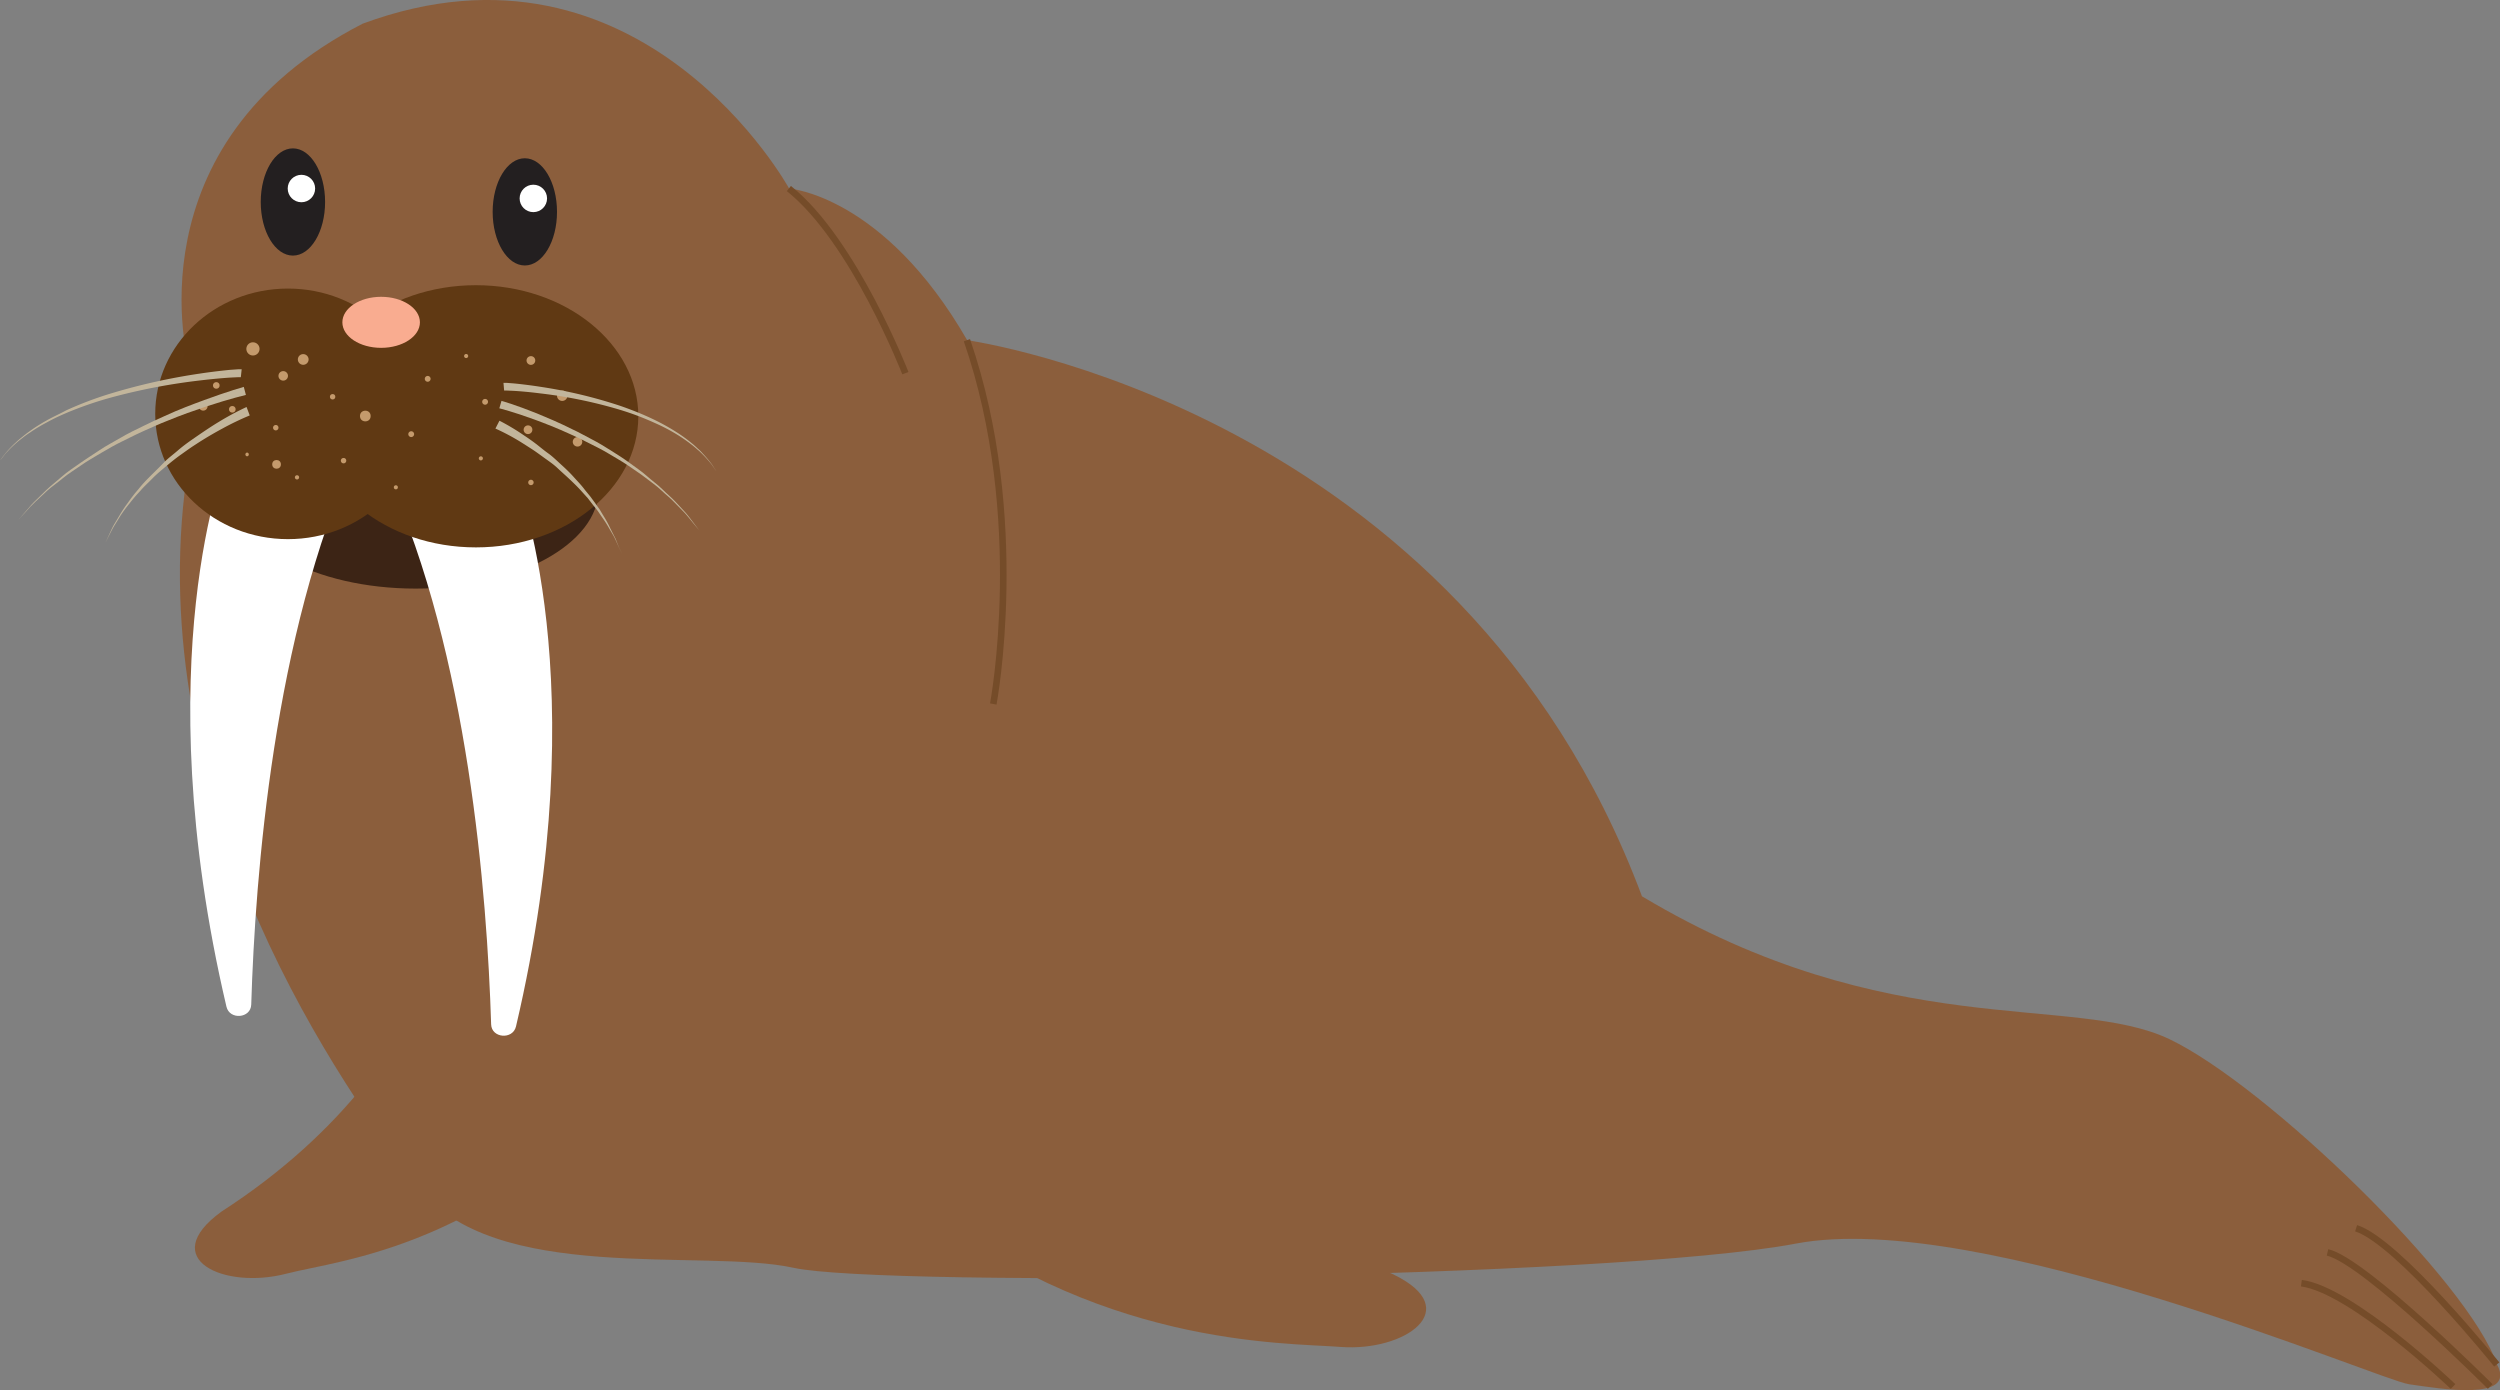 <svg xmlns="http://www.w3.org/2000/svg" viewBox="0 0 379.12 210.81"><rect x="0" y="0" width="379.12" height="210.81" fill="#808080" stroke="none"/><defs><style>.cls-1{fill:#8b5e3c;}.cls-2{fill:none;stroke:#754c29;stroke-miterlimit:10;}.cls-3{fill:#3c2415;}.cls-4{fill:#fff;}.cls-5{fill:#603913;}.cls-6{fill:#231f20;}.cls-7{fill:#f9ac90;}.cls-8{fill:#c49a6c;}.cls-9{fill:#c2b59b;}</style></defs><title>Sea Amigos Animals</title><g id="Walrus"><path class="cls-1" d="M71,125.93s.23,33.48-37.42,57.81c-9.89,7.18.41,11.86,9.81,9.42,8.42-2.18,31.14-3.87,54.39-31"/><path class="cls-1" d="M28.63,55.26S19.3,21.92,55,3.59c42.34-15.67,64.67,25,64.67,25s14.33,1,27,23c0,0,74.67,10.33,102.33,84.33,37.34,22.34,65.34,14.67,80,21.67s45.34,36.67,49.67,49.33c3,5.67-8.67,3.67-13.33,3s-65-26.66-93-21.33-138.34,6.67-152,3.67-45.67,2.66-57-12.34S22.3,123.26,28,74.59Z"/><path class="cls-2" d="M137.3,56.59s-7.84-20.17-17.67-28"/><path class="cls-2" d="M150.63,106.76s5.33-28.17-4-55.17"/><ellipse class="cls-3" cx="63.05" cy="74.13" rx="27.75" ry="15.13"/><path class="cls-4" d="M34.34,69.55s-12.35,30.5,0,83.11c.48,2.05,3.7,1.78,3.76-.32.6-19.72,3.43-56.15,15.67-83.08Z"/><path class="cls-4" d="M78.25,72.55s12.35,30.5,0,83.11c-.49,2.05-3.71,1.78-3.77-.32C73.87,135.62,71,99.19,58.8,72.26Z"/><ellipse class="cls-5" cx="43.67" cy="62.76" rx="20.13" ry="19"/><ellipse class="cls-5" cx="72.17" cy="63.13" rx="24.63" ry="19.88"/><ellipse class="cls-6" cx="44.42" cy="30.63" rx="4.88" ry="8.13"/><circle class="cls-4" cx="45.71" cy="28.59" r="2.08"/><ellipse class="cls-6" cx="79.59" cy="32.13" rx="4.88" ry="8.13"/><circle class="cls-4" cx="80.88" cy="30.09" r="2.08"/><ellipse class="cls-7" cx="57.8" cy="48.88" rx="5.88" ry="3.87"/><path class="cls-1" d="M158.63,128.92s11.33,47,52.67,64.34c11,5.33,1.69,11.74-8,11-8.67-.67-37.34,0-65-22.67"/><path class="cls-2" d="M378.63,206.92s-15-18.66-21.33-20.66"/><path class="cls-2" d="M377.63,210.26s-19-19-24.67-20.34"/><path class="cls-2" d="M372,210.26s-15.33-14.67-23-15.67"/><path class="cls-8" d="M39.36,52.91a1,1,0,1,1-1-1A1,1,0,0,1,39.36,52.91Z"/><path class="cls-8" d="M43.67,57a.72.72,0,1,1-.72-.72A.72.72,0,0,1,43.67,57Z"/><circle class="cls-8" cx="35.23" cy="62.07" r="0.5"/><path class="cls-8" d="M81.17,54.66a.66.66,0,1,1-.66-.65A.65.65,0,0,1,81.17,54.66Z"/><circle class="cls-8" cx="41.94" cy="70.42" r="0.66"/><path class="cls-8" d="M86.05,60a.79.79,0,1,1-.79-.78A.78.78,0,0,1,86.05,60Z"/><path class="cls-8" d="M74,61a.44.44,0,0,1-.87,0A.44.44,0,1,1,74,61Z"/><path class="cls-8" d="M62.8,65.84a.44.44,0,1,1-.44-.44A.44.44,0,0,1,62.8,65.84Z"/><path class="cls-8" d="M65.3,57.45a.44.44,0,1,1-.44-.44A.44.44,0,0,1,65.3,57.45Z"/><path class="cls-8" d="M80.73,65.16a.66.66,0,1,1-.65-.65A.65.65,0,0,1,80.73,65.16Z"/><path class="cls-8" d="M88.3,67a.72.72,0,1,1-.72-.72A.72.72,0,0,1,88.3,67Z"/><path class="cls-8" d="M71,54a.31.31,0,1,1-.31-.32A.31.31,0,0,1,71,54Z"/><circle class="cls-8" cx="60.03" cy="73.9" r="0.31"/><path class="cls-8" d="M73.23,69.51a.31.31,0,1,1-.31-.31A.31.31,0,0,1,73.23,69.51Z"/><path class="cls-8" d="M42.23,64.85a.41.41,0,1,1-.4-.4A.4.4,0,0,1,42.23,64.85Z"/><circle class="cls-8" cx="50.44" cy="60.17" r="0.41"/><path class="cls-8" d="M46.8,54.51a.82.82,0,0,1-.82.81.81.81,0,0,1,0-1.62A.82.82,0,0,1,46.8,54.51Z"/><circle class="cls-8" cx="55.4" cy="63.09" r="0.81"/><path class="cls-8" d="M37.73,68.91a.28.28,0,0,1-.28.29.29.29,0,0,1,0-.57A.28.28,0,0,1,37.73,68.91Z"/><path class="cls-8" d="M31.48,61.6a.66.66,0,1,1-.65-.65A.65.65,0,0,1,31.48,61.6Z"/><circle class="cls-8" cx="32.8" cy="58.45" r="0.5"/><path class="cls-8" d="M45.36,72.38a.32.32,0,1,1-.31-.31A.31.31,0,0,1,45.36,72.38Z"/><path class="cls-8" d="M80.92,73.1a.41.41,0,1,1-.81,0,.41.41,0,0,1,.81,0Z"/><path class="cls-8" d="M52.51,69.85a.41.41,0,1,1-.4-.4A.4.4,0,0,1,52.51,69.85Z"/><path class="cls-9" d="M36.52,57.2h-.36l-1.24.06c-1.08.07-2.62.2-4.47.42A92.3,92.3,0,0,0,17,60.24a55.33,55.33,0,0,0-6.9,2.37c-1.07.46-2.09.93-3,1.45-.47.24-.92.5-1.35.76s-.84.52-1.22.79a10.51,10.51,0,0,0-1.09.78c-.33.26-.66.5-.94.76A15.7,15.7,0,0,0,1.1,68.51c-.39.38-.62.75-.82,1L0,69.82l.27-.35a12.12,12.12,0,0,1,.79-1,16.1,16.1,0,0,1,1.38-1.41c.27-.27.59-.52.92-.79s.68-.55,1.06-.82.78-.56,1.21-.83S6.5,64.07,7,63.8c.93-.54,2-1,3-1.55a53.86,53.86,0,0,1,6.88-2.6,93.66,93.66,0,0,1,13.45-3c1.86-.28,3.42-.45,4.51-.56L36.11,56h.54Z"/><path class="cls-9" d="M37.29,59.89s-2.41.57-6,1.75c-1.77.6-3.84,1.31-6,2.21-1.1.42-2.19.94-3.32,1.43s-2.23,1.07-3.35,1.61-2.21,1.16-3.27,1.79-2.11,1.22-3.07,1.9-1.93,1.25-2.75,1.94-1.67,1.26-2.37,1.89L5.32,76.13c-.56.52-1,1-1.36,1.43L2.79,78.83l1.13-1.31c.37-.4.77-.94,1.32-1.47l1.84-1.79c.68-.65,1.5-1.27,2.32-2s1.77-1.33,2.71-2,2-1.32,3-2,2.15-1.26,3.23-1.9,2.22-1.19,3.34-1.73,2.21-1.08,3.29-1.54c2.15-1,4.21-1.76,6-2.42,3.54-1.31,6-2,6-2Z"/><path class="cls-9" d="M37.87,63a42.51,42.51,0,0,0-4.16,2c-1.23.66-2.64,1.48-4.1,2.44-.74.47-1.46,1-2.21,1.53s-1.48,1.12-2.19,1.72-1.44,1.19-2.08,1.85-1.32,1.26-1.88,1.93a23.3,23.3,0,0,0-1.64,1.92,21,21,0,0,0-1.34,1.82l-1,1.62c-.28.49-.5.94-.69,1.31L16,82.27l.54-1.17c.17-.37.37-.83.63-1.35l1-1.67a20.27,20.27,0,0,1,1.27-1.9,22.44,22.44,0,0,1,1.56-2c.54-.7,1.18-1.36,1.82-2s1.34-1.31,2-2,1.43-1.24,2.13-1.85,1.45-1.16,2.18-1.67c1.44-1,2.83-1.95,4.05-2.68a43.21,43.21,0,0,1,4.21-2.26Z"/><path class="cls-9" d="M76.35,58.06h.49l1.15.09c1,.1,2.39.26,4.05.52a72.51,72.51,0,0,1,12,2.87c1.06.37,2.11.76,3.13,1.19s2,.88,2.94,1.37,1.81,1,2.62,1.52a23.94,23.94,0,0,1,2.19,1.61c.33.26.62.54.9.8a7,7,0,0,1,.77.77,16.18,16.18,0,0,1,1.15,1.34c.31.38.49.72.64.93s.22.34.22.34l-.23-.33c-.16-.21-.35-.54-.67-.91a17.41,17.41,0,0,0-1.18-1.3,9.35,9.35,0,0,0-.79-.73c-.29-.25-.59-.52-.93-.77a24.23,24.23,0,0,0-2.21-1.52,28.57,28.57,0,0,0-2.65-1.42C99,64,98,63.56,97,63.17s-2.07-.75-3.13-1.07a70.79,70.79,0,0,0-12-2.45c-1.66-.21-3-.32-4-.38l-1.11-.05h-.31Z"/><path class="cls-9" d="M76.05,60.79s2.22.63,5.39,1.91c1.58.65,3.42,1.43,5.33,2.39,1,.45,1.93,1,2.93,1.51s2,1.12,2.93,1.71,1.93,1.21,2.83,1.88,1.83,1.27,2.64,2,1.64,1.3,2.34,2,1.41,1.27,2,1.91L104,77.78c.45.53.79,1,1.1,1.41l.94,1.24-1-1.2c-.32-.38-.68-.87-1.14-1.38l-1.62-1.66c-.57-.62-1.31-1.18-2-1.84s-1.55-1.25-2.39-1.9-1.76-1.24-2.67-1.87-1.91-1.17-2.87-1.76-2-1.09-3-1.6-2-1-2.94-1.41c-1.92-.88-3.76-1.6-5.34-2.18-3.18-1.17-5.35-1.71-5.35-1.71Z"/><path class="cls-9" d="M75.74,63.8a33.64,33.64,0,0,1,3.8,2.28c.55.36,1.14.77,1.74,1.23s1.23,1,1.88,1.46,1.28,1.09,1.92,1.67,1.28,1.18,1.87,1.84,1.2,1.27,1.74,2c.27.34.55.67.82,1l.73,1,.71,1q.3.51.6,1a16.07,16.07,0,0,1,1,1.84l.8,1.59.51,1.28L94.35,84,93.85,83c-.15-.35-.34-.77-.56-1.25s-.55-1-.87-1.55a18.54,18.54,0,0,0-1.13-1.78l-.64-.94-.75-.94-.77-1-.85-.94c-.56-.64-1.18-1.24-1.81-1.84S85.19,71.6,84.56,71s-1.32-1.06-2-1.55-1.28-.94-1.9-1.34-1.21-.78-1.76-1.12a32.89,32.89,0,0,0-3.77-2Z"/></g></svg>